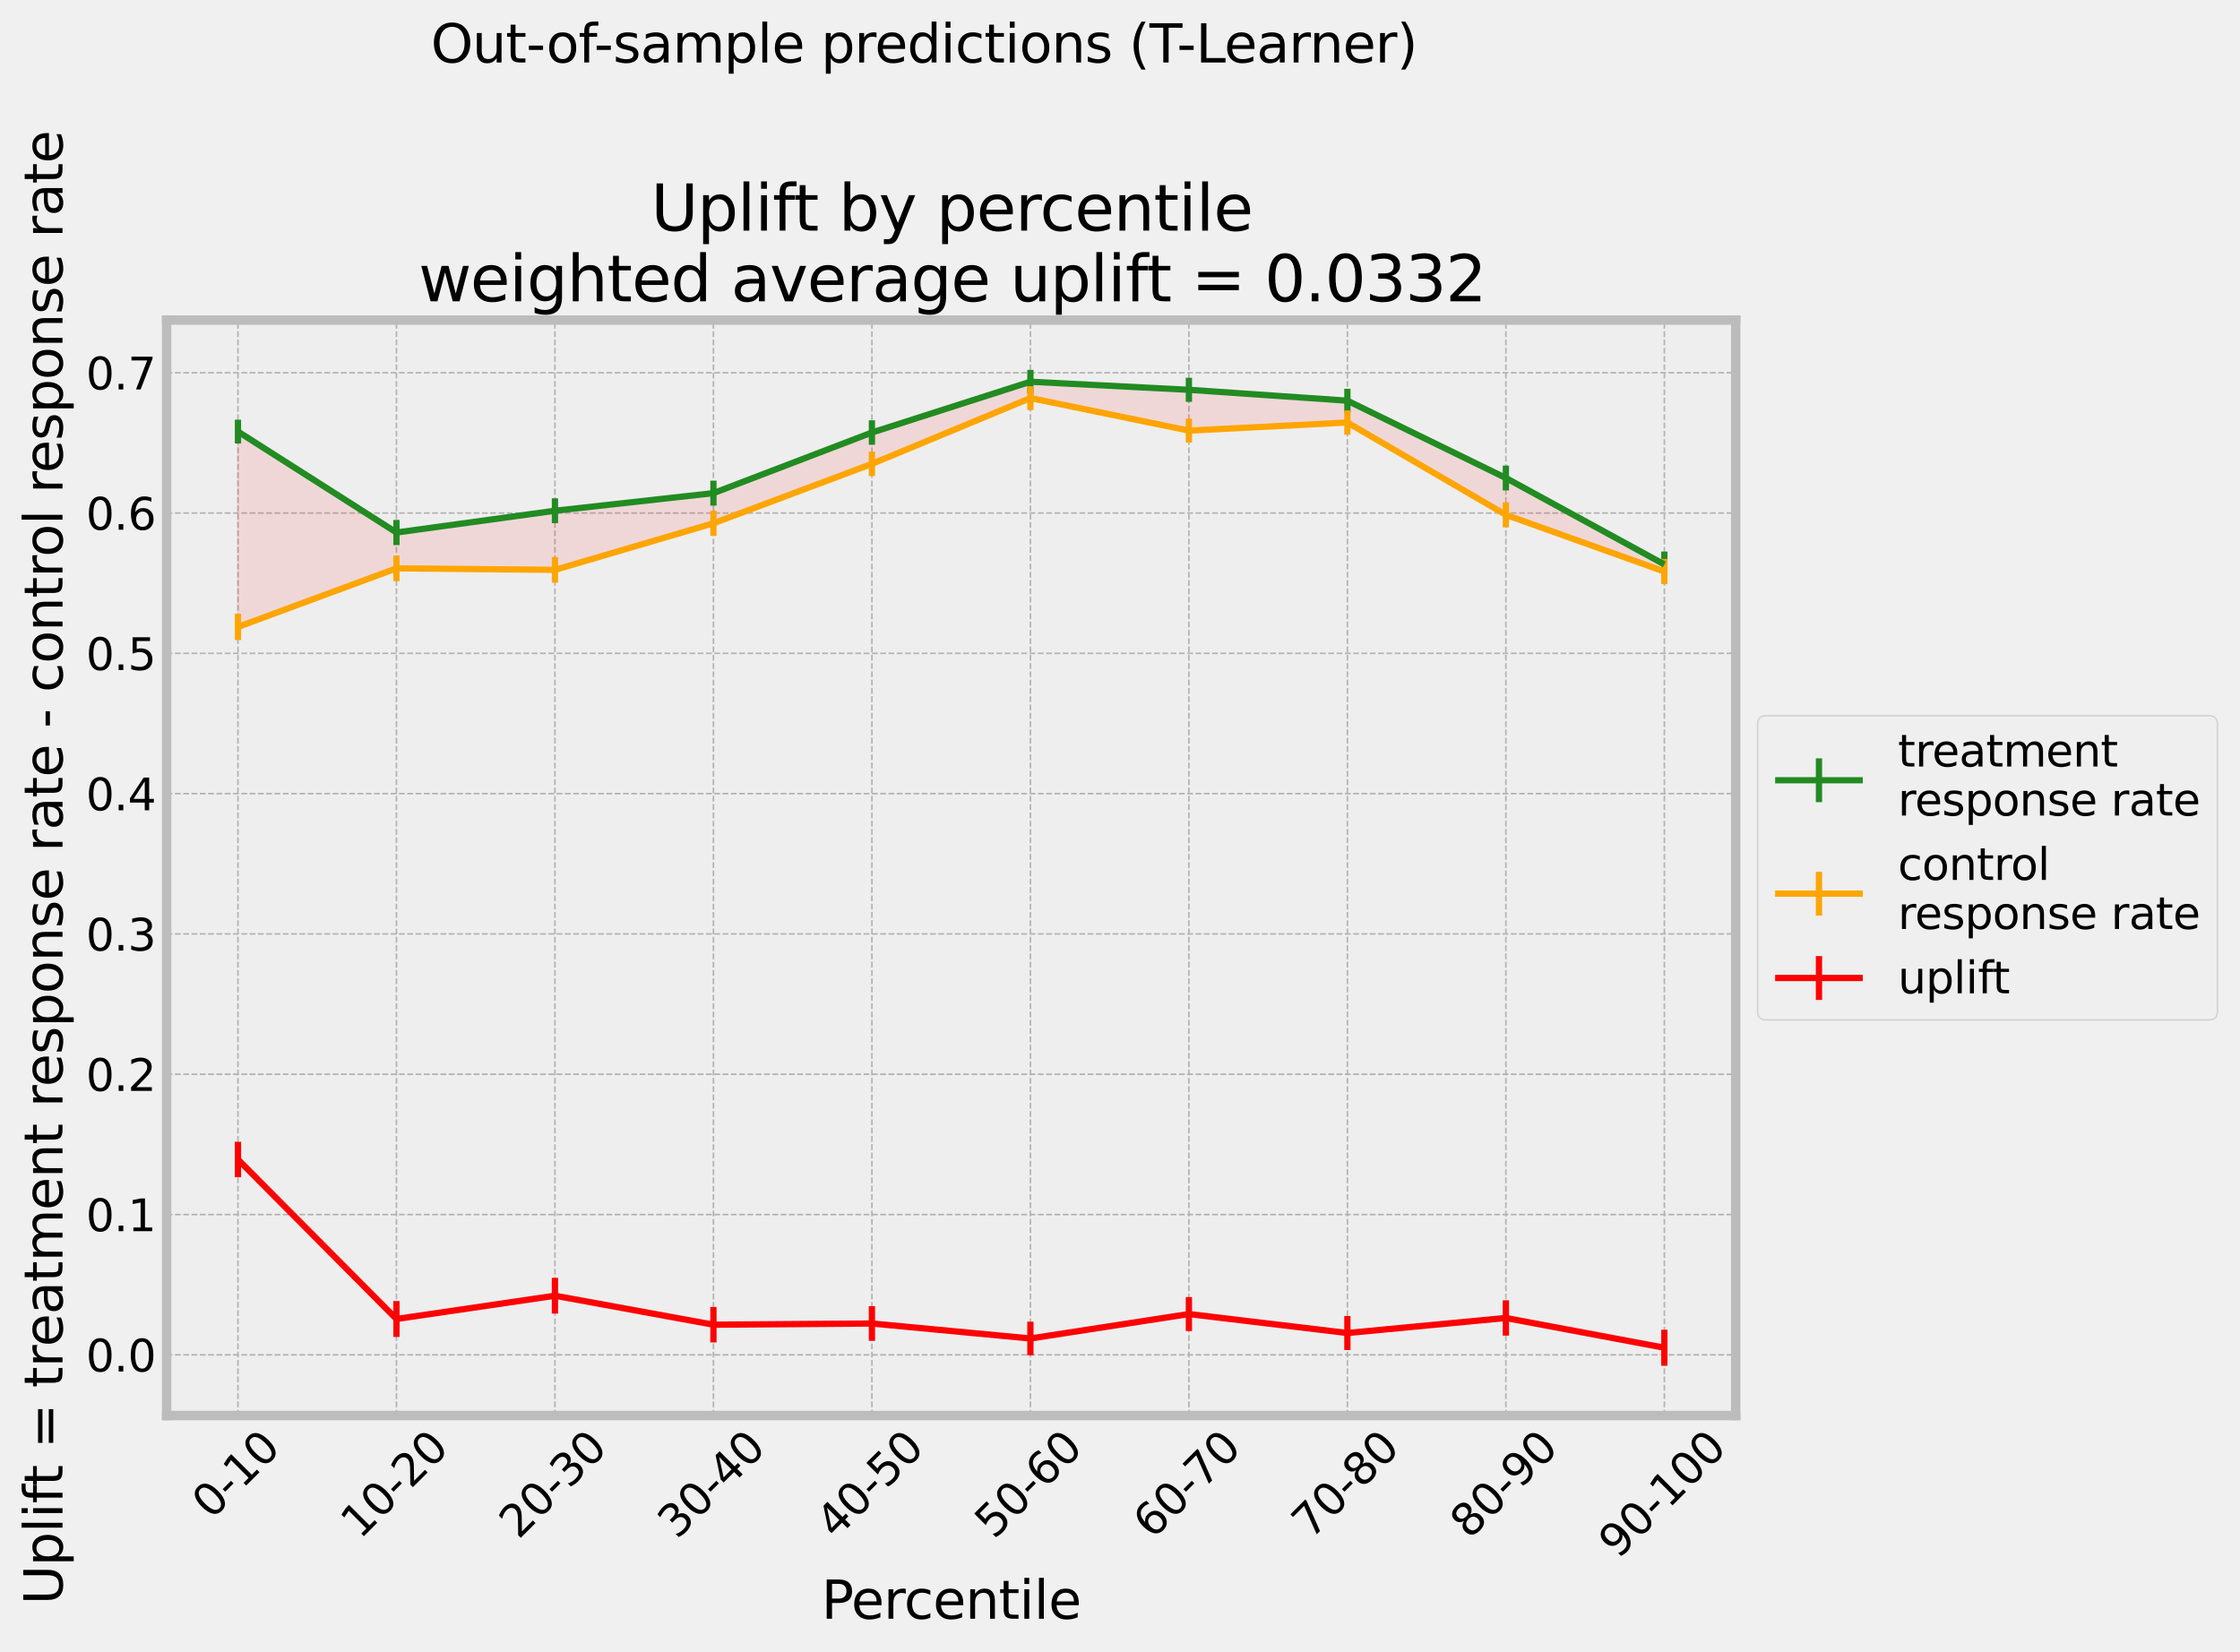 <?xml version="1.0" encoding="utf-8" standalone="no"?>
<!DOCTYPE svg PUBLIC "-//W3C//DTD SVG 1.1//EN"
  "http://www.w3.org/Graphics/SVG/1.1/DTD/svg11.dtd">
<svg xmlns:xlink="http://www.w3.org/1999/xlink" width="715.412pt" height="527.764pt" viewBox="0 0 715.412 527.764" xmlns="http://www.w3.org/2000/svg" version="1.1">
 <defs>
  <style type="text/css">*{stroke-linejoin: round; stroke-linecap: butt}</style>
 </defs>
 <g id="figure_1">
  <g id="patch_1">
   <path d="M 0 527.764 
L 715.412 527.764 
L 715.412 0 
L 0 0 
z
" style="fill: #f0f0f0"/>
  </g>
  <g id="axes_1">
   <g id="patch_2">
    <path d="M 53.224 452.16 
L 554.344 452.16 
L 554.344 102.24 
L 53.224 102.24 
z
" style="fill: #eeeeee"/>
   </g>
   <g id="matplotlib.axis_1">
    <g id="xtick_1">
     <g id="line2d_1">
      <path d="M 76.002 452.16 
L 76.002 102.24 
" clip-path="url(#p9c8131c120)" style="fill: none; stroke-dasharray: 1.85,0.8; stroke-dashoffset: 0; stroke: #b2b2b2; stroke-width: 0.5"/>
     </g>
     <g id="line2d_2"/>
     <g id="text_1">
      <!-- 0-10 -->
      <g transform="translate(67.5 485.649)rotate(-45)scale(0.14 -0.14)">
       <defs>
        <path id="DejaVuSans-30" d="M 2034 4250 
Q 1547 4250 1301 3770 
Q 1056 3291 1056 2328 
Q 1056 1369 1301 889 
Q 1547 409 2034 409 
Q 2525 409 2770 889 
Q 3016 1369 3016 2328 
Q 3016 3291 2770 3770 
Q 2525 4250 2034 4250 
z
M 2034 4750 
Q 2819 4750 3233 4129 
Q 3647 3509 3647 2328 
Q 3647 1150 3233 529 
Q 2819 -91 2034 -91 
Q 1250 -91 836 529 
Q 422 1150 422 2328 
Q 422 3509 836 4129 
Q 1250 4750 2034 4750 
z
" transform="scale(0.016)"/>
        <path id="DejaVuSans-2d" d="M 313 2009 
L 1997 2009 
L 1997 1497 
L 313 1497 
L 313 2009 
z
" transform="scale(0.016)"/>
        <path id="DejaVuSans-31" d="M 794 531 
L 1825 531 
L 1825 4091 
L 703 3866 
L 703 4441 
L 1819 4666 
L 2450 4666 
L 2450 531 
L 3481 531 
L 3481 0 
L 794 0 
L 794 531 
z
" transform="scale(0.016)"/>
       </defs>
       <use xlink:href="#DejaVuSans-30"/>
       <use xlink:href="#DejaVuSans-2d" x="63.623"/>
       <use xlink:href="#DejaVuSans-31" x="99.707"/>
       <use xlink:href="#DejaVuSans-30" x="163.33"/>
      </g>
     </g>
    </g>
    <g id="xtick_2">
     <g id="line2d_3">
      <path d="M 126.62 452.16 
L 126.62 102.24 
" clip-path="url(#p9c8131c120)" style="fill: none; stroke-dasharray: 1.85,0.8; stroke-dashoffset: 0; stroke: #b2b2b2; stroke-width: 0.5"/>
     </g>
     <g id="line2d_4"/>
     <g id="text_2">
      <!-- 10-20 -->
      <g transform="translate(114.969 491.948)rotate(-45)scale(0.14 -0.14)">
       <defs>
        <path id="DejaVuSans-32" d="M 1228 531 
L 3431 531 
L 3431 0 
L 469 0 
L 469 531 
Q 828 903 1448 1529 
Q 2069 2156 2228 2338 
Q 2531 2678 2651 2914 
Q 2772 3150 2772 3378 
Q 2772 3750 2511 3984 
Q 2250 4219 1831 4219 
Q 1534 4219 1204 4116 
Q 875 4013 500 3803 
L 500 4441 
Q 881 4594 1212 4672 
Q 1544 4750 1819 4750 
Q 2544 4750 2975 4387 
Q 3406 4025 3406 3419 
Q 3406 3131 3298 2873 
Q 3191 2616 2906 2266 
Q 2828 2175 2409 1742 
Q 1991 1309 1228 531 
z
" transform="scale(0.016)"/>
       </defs>
       <use xlink:href="#DejaVuSans-31"/>
       <use xlink:href="#DejaVuSans-30" x="63.623"/>
       <use xlink:href="#DejaVuSans-2d" x="127.246"/>
       <use xlink:href="#DejaVuSans-32" x="163.33"/>
       <use xlink:href="#DejaVuSans-30" x="226.953"/>
      </g>
     </g>
    </g>
    <g id="xtick_3">
     <g id="line2d_5">
      <path d="M 177.238 452.16 
L 177.238 102.24 
" clip-path="url(#p9c8131c120)" style="fill: none; stroke-dasharray: 1.85,0.8; stroke-dashoffset: 0; stroke: #b2b2b2; stroke-width: 0.5"/>
     </g>
     <g id="line2d_6"/>
     <g id="text_3">
      <!-- 20-30 -->
      <g transform="translate(165.587 491.948)rotate(-45)scale(0.14 -0.14)">
       <defs>
        <path id="DejaVuSans-33" d="M 2597 2516 
Q 3050 2419 3304 2112 
Q 3559 1806 3559 1356 
Q 3559 666 3084 287 
Q 2609 -91 1734 -91 
Q 1441 -91 1130 -33 
Q 819 25 488 141 
L 488 750 
Q 750 597 1062 519 
Q 1375 441 1716 441 
Q 2309 441 2620 675 
Q 2931 909 2931 1356 
Q 2931 1769 2642 2001 
Q 2353 2234 1838 2234 
L 1294 2234 
L 1294 2753 
L 1863 2753 
Q 2328 2753 2575 2939 
Q 2822 3125 2822 3475 
Q 2822 3834 2567 4026 
Q 2313 4219 1838 4219 
Q 1578 4219 1281 4162 
Q 984 4106 628 3988 
L 628 4550 
Q 988 4650 1302 4700 
Q 1616 4750 1894 4750 
Q 2613 4750 3031 4423 
Q 3450 4097 3450 3541 
Q 3450 3153 3228 2886 
Q 3006 2619 2597 2516 
z
" transform="scale(0.016)"/>
       </defs>
       <use xlink:href="#DejaVuSans-32"/>
       <use xlink:href="#DejaVuSans-30" x="63.623"/>
       <use xlink:href="#DejaVuSans-2d" x="127.246"/>
       <use xlink:href="#DejaVuSans-33" x="163.33"/>
       <use xlink:href="#DejaVuSans-30" x="226.953"/>
      </g>
     </g>
    </g>
    <g id="xtick_4">
     <g id="line2d_7">
      <path d="M 227.856 452.16 
L 227.856 102.24 
" clip-path="url(#p9c8131c120)" style="fill: none; stroke-dasharray: 1.85,0.8; stroke-dashoffset: 0; stroke: #b2b2b2; stroke-width: 0.5"/>
     </g>
     <g id="line2d_8"/>
     <g id="text_4">
      <!-- 30-40 -->
      <g transform="translate(216.205 491.948)rotate(-45)scale(0.14 -0.14)">
       <defs>
        <path id="DejaVuSans-34" d="M 2419 4116 
L 825 1625 
L 2419 1625 
L 2419 4116 
z
M 2253 4666 
L 3047 4666 
L 3047 1625 
L 3713 1625 
L 3713 1100 
L 3047 1100 
L 3047 0 
L 2419 0 
L 2419 1100 
L 313 1100 
L 313 1709 
L 2253 4666 
z
" transform="scale(0.016)"/>
       </defs>
       <use xlink:href="#DejaVuSans-33"/>
       <use xlink:href="#DejaVuSans-30" x="63.623"/>
       <use xlink:href="#DejaVuSans-2d" x="127.246"/>
       <use xlink:href="#DejaVuSans-34" x="163.33"/>
       <use xlink:href="#DejaVuSans-30" x="226.953"/>
      </g>
     </g>
    </g>
    <g id="xtick_5">
     <g id="line2d_9">
      <path d="M 278.475 452.16 
L 278.475 102.24 
" clip-path="url(#p9c8131c120)" style="fill: none; stroke-dasharray: 1.85,0.8; stroke-dashoffset: 0; stroke: #b2b2b2; stroke-width: 0.5"/>
     </g>
     <g id="line2d_10"/>
     <g id="text_5">
      <!-- 40-50 -->
      <g transform="translate(266.823 491.948)rotate(-45)scale(0.14 -0.14)">
       <defs>
        <path id="DejaVuSans-35" d="M 691 4666 
L 3169 4666 
L 3169 4134 
L 1269 4134 
L 1269 2991 
Q 1406 3038 1543 3061 
Q 1681 3084 1819 3084 
Q 2600 3084 3056 2656 
Q 3513 2228 3513 1497 
Q 3513 744 3044 326 
Q 2575 -91 1722 -91 
Q 1428 -91 1123 -41 
Q 819 9 494 109 
L 494 744 
Q 775 591 1075 516 
Q 1375 441 1709 441 
Q 2250 441 2565 725 
Q 2881 1009 2881 1497 
Q 2881 1984 2565 2268 
Q 2250 2553 1709 2553 
Q 1456 2553 1204 2497 
Q 953 2441 691 2322 
L 691 4666 
z
" transform="scale(0.016)"/>
       </defs>
       <use xlink:href="#DejaVuSans-34"/>
       <use xlink:href="#DejaVuSans-30" x="63.623"/>
       <use xlink:href="#DejaVuSans-2d" x="127.246"/>
       <use xlink:href="#DejaVuSans-35" x="163.33"/>
       <use xlink:href="#DejaVuSans-30" x="226.953"/>
      </g>
     </g>
    </g>
    <g id="xtick_6">
     <g id="line2d_11">
      <path d="M 329.093 452.16 
L 329.093 102.24 
" clip-path="url(#p9c8131c120)" style="fill: none; stroke-dasharray: 1.85,0.8; stroke-dashoffset: 0; stroke: #b2b2b2; stroke-width: 0.5"/>
     </g>
     <g id="line2d_12"/>
     <g id="text_6">
      <!-- 50-60 -->
      <g transform="translate(317.441 491.948)rotate(-45)scale(0.14 -0.14)">
       <defs>
        <path id="DejaVuSans-36" d="M 2113 2584 
Q 1688 2584 1439 2293 
Q 1191 2003 1191 1497 
Q 1191 994 1439 701 
Q 1688 409 2113 409 
Q 2538 409 2786 701 
Q 3034 994 3034 1497 
Q 3034 2003 2786 2293 
Q 2538 2584 2113 2584 
z
M 3366 4563 
L 3366 3988 
Q 3128 4100 2886 4159 
Q 2644 4219 2406 4219 
Q 1781 4219 1451 3797 
Q 1122 3375 1075 2522 
Q 1259 2794 1537 2939 
Q 1816 3084 2150 3084 
Q 2853 3084 3261 2657 
Q 3669 2231 3669 1497 
Q 3669 778 3244 343 
Q 2819 -91 2113 -91 
Q 1303 -91 875 529 
Q 447 1150 447 2328 
Q 447 3434 972 4092 
Q 1497 4750 2381 4750 
Q 2619 4750 2861 4703 
Q 3103 4656 3366 4563 
z
" transform="scale(0.016)"/>
       </defs>
       <use xlink:href="#DejaVuSans-35"/>
       <use xlink:href="#DejaVuSans-30" x="63.623"/>
       <use xlink:href="#DejaVuSans-2d" x="127.246"/>
       <use xlink:href="#DejaVuSans-36" x="163.33"/>
       <use xlink:href="#DejaVuSans-30" x="226.953"/>
      </g>
     </g>
    </g>
    <g id="xtick_7">
     <g id="line2d_13">
      <path d="M 379.711 452.16 
L 379.711 102.24 
" clip-path="url(#p9c8131c120)" style="fill: none; stroke-dasharray: 1.85,0.8; stroke-dashoffset: 0; stroke: #b2b2b2; stroke-width: 0.5"/>
     </g>
     <g id="line2d_14"/>
     <g id="text_7">
      <!-- 60-70 -->
      <g transform="translate(368.06 491.948)rotate(-45)scale(0.14 -0.14)">
       <defs>
        <path id="DejaVuSans-37" d="M 525 4666 
L 3525 4666 
L 3525 4397 
L 1831 0 
L 1172 0 
L 2766 4134 
L 525 4134 
L 525 4666 
z
" transform="scale(0.016)"/>
       </defs>
       <use xlink:href="#DejaVuSans-36"/>
       <use xlink:href="#DejaVuSans-30" x="63.623"/>
       <use xlink:href="#DejaVuSans-2d" x="127.246"/>
       <use xlink:href="#DejaVuSans-37" x="163.33"/>
       <use xlink:href="#DejaVuSans-30" x="226.953"/>
      </g>
     </g>
    </g>
    <g id="xtick_8">
     <g id="line2d_15">
      <path d="M 430.329 452.16 
L 430.329 102.24 
" clip-path="url(#p9c8131c120)" style="fill: none; stroke-dasharray: 1.85,0.8; stroke-dashoffset: 0; stroke: #b2b2b2; stroke-width: 0.5"/>
     </g>
     <g id="line2d_16"/>
     <g id="text_8">
      <!-- 70-80 -->
      <g transform="translate(418.678 491.948)rotate(-45)scale(0.14 -0.14)">
       <defs>
        <path id="DejaVuSans-38" d="M 2034 2216 
Q 1584 2216 1326 1975 
Q 1069 1734 1069 1313 
Q 1069 891 1326 650 
Q 1584 409 2034 409 
Q 2484 409 2743 651 
Q 3003 894 3003 1313 
Q 3003 1734 2745 1975 
Q 2488 2216 2034 2216 
z
M 1403 2484 
Q 997 2584 770 2862 
Q 544 3141 544 3541 
Q 544 4100 942 4425 
Q 1341 4750 2034 4750 
Q 2731 4750 3128 4425 
Q 3525 4100 3525 3541 
Q 3525 3141 3298 2862 
Q 3072 2584 2669 2484 
Q 3125 2378 3379 2068 
Q 3634 1759 3634 1313 
Q 3634 634 3220 271 
Q 2806 -91 2034 -91 
Q 1263 -91 848 271 
Q 434 634 434 1313 
Q 434 1759 690 2068 
Q 947 2378 1403 2484 
z
M 1172 3481 
Q 1172 3119 1398 2916 
Q 1625 2713 2034 2713 
Q 2441 2713 2670 2916 
Q 2900 3119 2900 3481 
Q 2900 3844 2670 4047 
Q 2441 4250 2034 4250 
Q 1625 4250 1398 4047 
Q 1172 3844 1172 3481 
z
" transform="scale(0.016)"/>
       </defs>
       <use xlink:href="#DejaVuSans-37"/>
       <use xlink:href="#DejaVuSans-30" x="63.623"/>
       <use xlink:href="#DejaVuSans-2d" x="127.246"/>
       <use xlink:href="#DejaVuSans-38" x="163.33"/>
       <use xlink:href="#DejaVuSans-30" x="226.953"/>
      </g>
     </g>
    </g>
    <g id="xtick_9">
     <g id="line2d_17">
      <path d="M 480.947 452.16 
L 480.947 102.24 
" clip-path="url(#p9c8131c120)" style="fill: none; stroke-dasharray: 1.85,0.8; stroke-dashoffset: 0; stroke: #b2b2b2; stroke-width: 0.5"/>
     </g>
     <g id="line2d_18"/>
     <g id="text_9">
      <!-- 80-90 -->
      <g transform="translate(469.296 491.948)rotate(-45)scale(0.14 -0.14)">
       <defs>
        <path id="DejaVuSans-39" d="M 703 97 
L 703 672 
Q 941 559 1184 500 
Q 1428 441 1663 441 
Q 2288 441 2617 861 
Q 2947 1281 2994 2138 
Q 2813 1869 2534 1725 
Q 2256 1581 1919 1581 
Q 1219 1581 811 2004 
Q 403 2428 403 3163 
Q 403 3881 828 4315 
Q 1253 4750 1959 4750 
Q 2769 4750 3195 4129 
Q 3622 3509 3622 2328 
Q 3622 1225 3098 567 
Q 2575 -91 1691 -91 
Q 1453 -91 1209 -44 
Q 966 3 703 97 
z
M 1959 2075 
Q 2384 2075 2632 2365 
Q 2881 2656 2881 3163 
Q 2881 3666 2632 3958 
Q 2384 4250 1959 4250 
Q 1534 4250 1286 3958 
Q 1038 3666 1038 3163 
Q 1038 2656 1286 2365 
Q 1534 2075 1959 2075 
z
" transform="scale(0.016)"/>
       </defs>
       <use xlink:href="#DejaVuSans-38"/>
       <use xlink:href="#DejaVuSans-30" x="63.623"/>
       <use xlink:href="#DejaVuSans-2d" x="127.246"/>
       <use xlink:href="#DejaVuSans-39" x="163.33"/>
       <use xlink:href="#DejaVuSans-30" x="226.953"/>
      </g>
     </g>
    </g>
    <g id="xtick_10">
     <g id="line2d_19">
      <path d="M 531.565 452.16 
L 531.565 102.24 
" clip-path="url(#p9c8131c120)" style="fill: none; stroke-dasharray: 1.85,0.8; stroke-dashoffset: 0; stroke: #b2b2b2; stroke-width: 0.5"/>
     </g>
     <g id="line2d_20"/>
     <g id="text_10">
      <!-- 90-100 -->
      <g transform="translate(516.765 498.246)rotate(-45)scale(0.14 -0.14)">
       <use xlink:href="#DejaVuSans-39"/>
       <use xlink:href="#DejaVuSans-30" x="63.623"/>
       <use xlink:href="#DejaVuSans-2d" x="127.246"/>
       <use xlink:href="#DejaVuSans-31" x="163.33"/>
       <use xlink:href="#DejaVuSans-30" x="226.953"/>
       <use xlink:href="#DejaVuSans-30" x="290.576"/>
      </g>
     </g>
    </g>
    <g id="text_11">
     <!-- Percentile -->
     <g transform="translate(262.351 517.071)scale(0.168 -0.168)">
      <defs>
       <path id="DejaVuSans-50" d="M 1259 4147 
L 1259 2394 
L 2053 2394 
Q 2494 2394 2734 2622 
Q 2975 2850 2975 3272 
Q 2975 3691 2734 3919 
Q 2494 4147 2053 4147 
L 1259 4147 
z
M 628 4666 
L 2053 4666 
Q 2838 4666 3239 4311 
Q 3641 3956 3641 3272 
Q 3641 2581 3239 2228 
Q 2838 1875 2053 1875 
L 1259 1875 
L 1259 0 
L 628 0 
L 628 4666 
z
" transform="scale(0.016)"/>
       <path id="DejaVuSans-65" d="M 3597 1894 
L 3597 1613 
L 953 1613 
Q 991 1019 1311 708 
Q 1631 397 2203 397 
Q 2534 397 2845 478 
Q 3156 559 3463 722 
L 3463 178 
Q 3153 47 2828 -22 
Q 2503 -91 2169 -91 
Q 1331 -91 842 396 
Q 353 884 353 1716 
Q 353 2575 817 3079 
Q 1281 3584 2069 3584 
Q 2775 3584 3186 3129 
Q 3597 2675 3597 1894 
z
M 3022 2063 
Q 3016 2534 2758 2815 
Q 2500 3097 2075 3097 
Q 1594 3097 1305 2825 
Q 1016 2553 972 2059 
L 3022 2063 
z
" transform="scale(0.016)"/>
       <path id="DejaVuSans-72" d="M 2631 2963 
Q 2534 3019 2420 3045 
Q 2306 3072 2169 3072 
Q 1681 3072 1420 2755 
Q 1159 2438 1159 1844 
L 1159 0 
L 581 0 
L 581 3500 
L 1159 3500 
L 1159 2956 
Q 1341 3275 1631 3429 
Q 1922 3584 2338 3584 
Q 2397 3584 2469 3576 
Q 2541 3569 2628 3553 
L 2631 2963 
z
" transform="scale(0.016)"/>
       <path id="DejaVuSans-63" d="M 3122 3366 
L 3122 2828 
Q 2878 2963 2633 3030 
Q 2388 3097 2138 3097 
Q 1578 3097 1268 2742 
Q 959 2388 959 1747 
Q 959 1106 1268 751 
Q 1578 397 2138 397 
Q 2388 397 2633 464 
Q 2878 531 3122 666 
L 3122 134 
Q 2881 22 2623 -34 
Q 2366 -91 2075 -91 
Q 1284 -91 818 406 
Q 353 903 353 1747 
Q 353 2603 823 3093 
Q 1294 3584 2113 3584 
Q 2378 3584 2631 3529 
Q 2884 3475 3122 3366 
z
" transform="scale(0.016)"/>
       <path id="DejaVuSans-6e" d="M 3513 2113 
L 3513 0 
L 2938 0 
L 2938 2094 
Q 2938 2591 2744 2837 
Q 2550 3084 2163 3084 
Q 1697 3084 1428 2787 
Q 1159 2491 1159 1978 
L 1159 0 
L 581 0 
L 581 3500 
L 1159 3500 
L 1159 2956 
Q 1366 3272 1645 3428 
Q 1925 3584 2291 3584 
Q 2894 3584 3203 3211 
Q 3513 2838 3513 2113 
z
" transform="scale(0.016)"/>
       <path id="DejaVuSans-74" d="M 1172 4494 
L 1172 3500 
L 2356 3500 
L 2356 3053 
L 1172 3053 
L 1172 1153 
Q 1172 725 1289 603 
Q 1406 481 1766 481 
L 2356 481 
L 2356 0 
L 1766 0 
Q 1100 0 847 248 
Q 594 497 594 1153 
L 594 3053 
L 172 3053 
L 172 3500 
L 594 3500 
L 594 4494 
L 1172 4494 
z
" transform="scale(0.016)"/>
       <path id="DejaVuSans-69" d="M 603 3500 
L 1178 3500 
L 1178 0 
L 603 0 
L 603 3500 
z
M 603 4863 
L 1178 4863 
L 1178 4134 
L 603 4134 
L 603 4863 
z
" transform="scale(0.016)"/>
       <path id="DejaVuSans-6c" d="M 603 4863 
L 1178 4863 
L 1178 0 
L 603 0 
L 603 4863 
z
" transform="scale(0.016)"/>
      </defs>
      <use xlink:href="#DejaVuSans-50"/>
      <use xlink:href="#DejaVuSans-65" x="56.678"/>
      <use xlink:href="#DejaVuSans-72" x="118.201"/>
      <use xlink:href="#DejaVuSans-63" x="157.064"/>
      <use xlink:href="#DejaVuSans-65" x="212.045"/>
      <use xlink:href="#DejaVuSans-6e" x="273.568"/>
      <use xlink:href="#DejaVuSans-74" x="336.947"/>
      <use xlink:href="#DejaVuSans-69" x="376.156"/>
      <use xlink:href="#DejaVuSans-6c" x="403.939"/>
      <use xlink:href="#DejaVuSans-65" x="431.723"/>
     </g>
    </g>
   </g>
   <g id="matplotlib.axis_2">
    <g id="ytick_1">
     <g id="line2d_21">
      <path d="M 53.224 432.765 
L 554.344 432.765 
" clip-path="url(#p9c8131c120)" style="fill: none; stroke-dasharray: 1.85,0.8; stroke-dashoffset: 0; stroke: #b2b2b2; stroke-width: 0.5"/>
     </g>
     <g id="line2d_22"/>
     <g id="text_12">
      <!-- 0.0 -->
      <g transform="translate(27.459 438.084)scale(0.14 -0.14)">
       <defs>
        <path id="DejaVuSans-2e" d="M 684 794 
L 1344 794 
L 1344 0 
L 684 0 
L 684 794 
z
" transform="scale(0.016)"/>
       </defs>
       <use xlink:href="#DejaVuSans-30"/>
       <use xlink:href="#DejaVuSans-2e" x="63.623"/>
       <use xlink:href="#DejaVuSans-30" x="95.41"/>
      </g>
     </g>
    </g>
    <g id="ytick_2">
     <g id="line2d_23">
      <path d="M 53.224 387.952 
L 554.344 387.952 
" clip-path="url(#p9c8131c120)" style="fill: none; stroke-dasharray: 1.85,0.8; stroke-dashoffset: 0; stroke: #b2b2b2; stroke-width: 0.5"/>
     </g>
     <g id="line2d_24"/>
     <g id="text_13">
      <!-- 0.1 -->
      <g transform="translate(27.459 393.271)scale(0.14 -0.14)">
       <use xlink:href="#DejaVuSans-30"/>
       <use xlink:href="#DejaVuSans-2e" x="63.623"/>
       <use xlink:href="#DejaVuSans-31" x="95.41"/>
      </g>
     </g>
    </g>
    <g id="ytick_3">
     <g id="line2d_25">
      <path d="M 53.224 343.138 
L 554.344 343.138 
" clip-path="url(#p9c8131c120)" style="fill: none; stroke-dasharray: 1.85,0.8; stroke-dashoffset: 0; stroke: #b2b2b2; stroke-width: 0.5"/>
     </g>
     <g id="line2d_26"/>
     <g id="text_14">
      <!-- 0.2 -->
      <g transform="translate(27.459 348.457)scale(0.14 -0.14)">
       <use xlink:href="#DejaVuSans-30"/>
       <use xlink:href="#DejaVuSans-2e" x="63.623"/>
       <use xlink:href="#DejaVuSans-32" x="95.41"/>
      </g>
     </g>
    </g>
    <g id="ytick_4">
     <g id="line2d_27">
      <path d="M 53.224 298.324 
L 554.344 298.324 
" clip-path="url(#p9c8131c120)" style="fill: none; stroke-dasharray: 1.85,0.8; stroke-dashoffset: 0; stroke: #b2b2b2; stroke-width: 0.5"/>
     </g>
     <g id="line2d_28"/>
     <g id="text_15">
      <!-- 0.3 -->
      <g transform="translate(27.459 303.643)scale(0.14 -0.14)">
       <use xlink:href="#DejaVuSans-30"/>
       <use xlink:href="#DejaVuSans-2e" x="63.623"/>
       <use xlink:href="#DejaVuSans-33" x="95.41"/>
      </g>
     </g>
    </g>
    <g id="ytick_5">
     <g id="line2d_29">
      <path d="M 53.224 253.511 
L 554.344 253.511 
" clip-path="url(#p9c8131c120)" style="fill: none; stroke-dasharray: 1.85,0.8; stroke-dashoffset: 0; stroke: #b2b2b2; stroke-width: 0.5"/>
     </g>
     <g id="line2d_30"/>
     <g id="text_16">
      <!-- 0.4 -->
      <g transform="translate(27.459 258.829)scale(0.14 -0.14)">
       <use xlink:href="#DejaVuSans-30"/>
       <use xlink:href="#DejaVuSans-2e" x="63.623"/>
       <use xlink:href="#DejaVuSans-34" x="95.41"/>
      </g>
     </g>
    </g>
    <g id="ytick_6">
     <g id="line2d_31">
      <path d="M 53.224 208.697 
L 554.344 208.697 
" clip-path="url(#p9c8131c120)" style="fill: none; stroke-dasharray: 1.85,0.8; stroke-dashoffset: 0; stroke: #b2b2b2; stroke-width: 0.5"/>
     </g>
     <g id="line2d_32"/>
     <g id="text_17">
      <!-- 0.5 -->
      <g transform="translate(27.459 214.016)scale(0.14 -0.14)">
       <use xlink:href="#DejaVuSans-30"/>
       <use xlink:href="#DejaVuSans-2e" x="63.623"/>
       <use xlink:href="#DejaVuSans-35" x="95.41"/>
      </g>
     </g>
    </g>
    <g id="ytick_7">
     <g id="line2d_33">
      <path d="M 53.224 163.883 
L 554.344 163.883 
" clip-path="url(#p9c8131c120)" style="fill: none; stroke-dasharray: 1.85,0.8; stroke-dashoffset: 0; stroke: #b2b2b2; stroke-width: 0.5"/>
     </g>
     <g id="line2d_34"/>
     <g id="text_18">
      <!-- 0.6 -->
      <g transform="translate(27.459 169.202)scale(0.14 -0.14)">
       <use xlink:href="#DejaVuSans-30"/>
       <use xlink:href="#DejaVuSans-2e" x="63.623"/>
       <use xlink:href="#DejaVuSans-36" x="95.41"/>
      </g>
     </g>
    </g>
    <g id="ytick_8">
     <g id="line2d_35">
      <path d="M 53.224 119.069 
L 554.344 119.069 
" clip-path="url(#p9c8131c120)" style="fill: none; stroke-dasharray: 1.85,0.8; stroke-dashoffset: 0; stroke: #b2b2b2; stroke-width: 0.5"/>
     </g>
     <g id="line2d_36"/>
     <g id="text_19">
      <!-- 0.7 -->
      <g transform="translate(27.459 124.388)scale(0.14 -0.14)">
       <use xlink:href="#DejaVuSans-30"/>
       <use xlink:href="#DejaVuSans-2e" x="63.623"/>
       <use xlink:href="#DejaVuSans-37" x="95.41"/>
      </g>
     </g>
    </g>
    <g id="text_20">
     <!-- Uplift = treatment response rate - control response rate -->
     <g transform="translate(19.965 512.547)rotate(-90)scale(0.168 -0.168)">
      <defs>
       <path id="DejaVuSans-55" d="M 556 4666 
L 1191 4666 
L 1191 1831 
Q 1191 1081 1462 751 
Q 1734 422 2344 422 
Q 2950 422 3222 751 
Q 3494 1081 3494 1831 
L 3494 4666 
L 4128 4666 
L 4128 1753 
Q 4128 841 3676 375 
Q 3225 -91 2344 -91 
Q 1459 -91 1007 375 
Q 556 841 556 1753 
L 556 4666 
z
" transform="scale(0.016)"/>
       <path id="DejaVuSans-70" d="M 1159 525 
L 1159 -1331 
L 581 -1331 
L 581 3500 
L 1159 3500 
L 1159 2969 
Q 1341 3281 1617 3432 
Q 1894 3584 2278 3584 
Q 2916 3584 3314 3078 
Q 3713 2572 3713 1747 
Q 3713 922 3314 415 
Q 2916 -91 2278 -91 
Q 1894 -91 1617 61 
Q 1341 213 1159 525 
z
M 3116 1747 
Q 3116 2381 2855 2742 
Q 2594 3103 2138 3103 
Q 1681 3103 1420 2742 
Q 1159 2381 1159 1747 
Q 1159 1113 1420 752 
Q 1681 391 2138 391 
Q 2594 391 2855 752 
Q 3116 1113 3116 1747 
z
" transform="scale(0.016)"/>
       <path id="DejaVuSans-66" d="M 2375 4863 
L 2375 4384 
L 1825 4384 
Q 1516 4384 1395 4259 
Q 1275 4134 1275 3809 
L 1275 3500 
L 2222 3500 
L 2222 3053 
L 1275 3053 
L 1275 0 
L 697 0 
L 697 3053 
L 147 3053 
L 147 3500 
L 697 3500 
L 697 3744 
Q 697 4328 969 4595 
Q 1241 4863 1831 4863 
L 2375 4863 
z
" transform="scale(0.016)"/>
       <path id="DejaVuSans-20" transform="scale(0.016)"/>
       <path id="DejaVuSans-3d" d="M 678 2906 
L 4684 2906 
L 4684 2381 
L 678 2381 
L 678 2906 
z
M 678 1631 
L 4684 1631 
L 4684 1100 
L 678 1100 
L 678 1631 
z
" transform="scale(0.016)"/>
       <path id="DejaVuSans-61" d="M 2194 1759 
Q 1497 1759 1228 1600 
Q 959 1441 959 1056 
Q 959 750 1161 570 
Q 1363 391 1709 391 
Q 2188 391 2477 730 
Q 2766 1069 2766 1631 
L 2766 1759 
L 2194 1759 
z
M 3341 1997 
L 3341 0 
L 2766 0 
L 2766 531 
Q 2569 213 2275 61 
Q 1981 -91 1556 -91 
Q 1019 -91 701 211 
Q 384 513 384 1019 
Q 384 1609 779 1909 
Q 1175 2209 1959 2209 
L 2766 2209 
L 2766 2266 
Q 2766 2663 2505 2880 
Q 2244 3097 1772 3097 
Q 1472 3097 1187 3025 
Q 903 2953 641 2809 
L 641 3341 
Q 956 3463 1253 3523 
Q 1550 3584 1831 3584 
Q 2591 3584 2966 3190 
Q 3341 2797 3341 1997 
z
" transform="scale(0.016)"/>
       <path id="DejaVuSans-6d" d="M 3328 2828 
Q 3544 3216 3844 3400 
Q 4144 3584 4550 3584 
Q 5097 3584 5394 3201 
Q 5691 2819 5691 2113 
L 5691 0 
L 5113 0 
L 5113 2094 
Q 5113 2597 4934 2840 
Q 4756 3084 4391 3084 
Q 3944 3084 3684 2787 
Q 3425 2491 3425 1978 
L 3425 0 
L 2847 0 
L 2847 2094 
Q 2847 2600 2669 2842 
Q 2491 3084 2119 3084 
Q 1678 3084 1418 2786 
Q 1159 2488 1159 1978 
L 1159 0 
L 581 0 
L 581 3500 
L 1159 3500 
L 1159 2956 
Q 1356 3278 1631 3431 
Q 1906 3584 2284 3584 
Q 2666 3584 2933 3390 
Q 3200 3197 3328 2828 
z
" transform="scale(0.016)"/>
       <path id="DejaVuSans-73" d="M 2834 3397 
L 2834 2853 
Q 2591 2978 2328 3040 
Q 2066 3103 1784 3103 
Q 1356 3103 1142 2972 
Q 928 2841 928 2578 
Q 928 2378 1081 2264 
Q 1234 2150 1697 2047 
L 1894 2003 
Q 2506 1872 2764 1633 
Q 3022 1394 3022 966 
Q 3022 478 2636 193 
Q 2250 -91 1575 -91 
Q 1294 -91 989 -36 
Q 684 19 347 128 
L 347 722 
Q 666 556 975 473 
Q 1284 391 1588 391 
Q 1994 391 2212 530 
Q 2431 669 2431 922 
Q 2431 1156 2273 1281 
Q 2116 1406 1581 1522 
L 1381 1569 
Q 847 1681 609 1914 
Q 372 2147 372 2553 
Q 372 3047 722 3315 
Q 1072 3584 1716 3584 
Q 2034 3584 2315 3537 
Q 2597 3491 2834 3397 
z
" transform="scale(0.016)"/>
       <path id="DejaVuSans-6f" d="M 1959 3097 
Q 1497 3097 1228 2736 
Q 959 2375 959 1747 
Q 959 1119 1226 758 
Q 1494 397 1959 397 
Q 2419 397 2687 759 
Q 2956 1122 2956 1747 
Q 2956 2369 2687 2733 
Q 2419 3097 1959 3097 
z
M 1959 3584 
Q 2709 3584 3137 3096 
Q 3566 2609 3566 1747 
Q 3566 888 3137 398 
Q 2709 -91 1959 -91 
Q 1206 -91 779 398 
Q 353 888 353 1747 
Q 353 2609 779 3096 
Q 1206 3584 1959 3584 
z
" transform="scale(0.016)"/>
      </defs>
      <use xlink:href="#DejaVuSans-55"/>
      <use xlink:href="#DejaVuSans-70" x="73.193"/>
      <use xlink:href="#DejaVuSans-6c" x="136.67"/>
      <use xlink:href="#DejaVuSans-69" x="164.453"/>
      <use xlink:href="#DejaVuSans-66" x="192.236"/>
      <use xlink:href="#DejaVuSans-74" x="225.691"/>
      <use xlink:href="#DejaVuSans-20" x="264.9"/>
      <use xlink:href="#DejaVuSans-3d" x="296.688"/>
      <use xlink:href="#DejaVuSans-20" x="380.477"/>
      <use xlink:href="#DejaVuSans-74" x="412.264"/>
      <use xlink:href="#DejaVuSans-72" x="451.473"/>
      <use xlink:href="#DejaVuSans-65" x="490.336"/>
      <use xlink:href="#DejaVuSans-61" x="551.859"/>
      <use xlink:href="#DejaVuSans-74" x="613.139"/>
      <use xlink:href="#DejaVuSans-6d" x="652.348"/>
      <use xlink:href="#DejaVuSans-65" x="749.76"/>
      <use xlink:href="#DejaVuSans-6e" x="811.283"/>
      <use xlink:href="#DejaVuSans-74" x="874.662"/>
      <use xlink:href="#DejaVuSans-20" x="913.871"/>
      <use xlink:href="#DejaVuSans-72" x="945.658"/>
      <use xlink:href="#DejaVuSans-65" x="984.521"/>
      <use xlink:href="#DejaVuSans-73" x="1046.045"/>
      <use xlink:href="#DejaVuSans-70" x="1098.145"/>
      <use xlink:href="#DejaVuSans-6f" x="1161.621"/>
      <use xlink:href="#DejaVuSans-6e" x="1222.803"/>
      <use xlink:href="#DejaVuSans-73" x="1286.182"/>
      <use xlink:href="#DejaVuSans-65" x="1338.281"/>
      <use xlink:href="#DejaVuSans-20" x="1399.805"/>
      <use xlink:href="#DejaVuSans-72" x="1431.592"/>
      <use xlink:href="#DejaVuSans-61" x="1472.705"/>
      <use xlink:href="#DejaVuSans-74" x="1533.984"/>
      <use xlink:href="#DejaVuSans-65" x="1573.193"/>
      <use xlink:href="#DejaVuSans-20" x="1634.717"/>
      <use xlink:href="#DejaVuSans-2d" x="1666.504"/>
      <use xlink:href="#DejaVuSans-20" x="1702.588"/>
      <use xlink:href="#DejaVuSans-63" x="1734.375"/>
      <use xlink:href="#DejaVuSans-6f" x="1789.355"/>
      <use xlink:href="#DejaVuSans-6e" x="1850.537"/>
      <use xlink:href="#DejaVuSans-74" x="1913.916"/>
      <use xlink:href="#DejaVuSans-72" x="1953.125"/>
      <use xlink:href="#DejaVuSans-6f" x="1991.988"/>
      <use xlink:href="#DejaVuSans-6c" x="2053.17"/>
      <use xlink:href="#DejaVuSans-20" x="2080.953"/>
      <use xlink:href="#DejaVuSans-72" x="2112.74"/>
      <use xlink:href="#DejaVuSans-65" x="2151.604"/>
      <use xlink:href="#DejaVuSans-73" x="2213.127"/>
      <use xlink:href="#DejaVuSans-70" x="2265.227"/>
      <use xlink:href="#DejaVuSans-6f" x="2328.703"/>
      <use xlink:href="#DejaVuSans-6e" x="2389.885"/>
      <use xlink:href="#DejaVuSans-73" x="2453.264"/>
      <use xlink:href="#DejaVuSans-65" x="2505.363"/>
      <use xlink:href="#DejaVuSans-20" x="2566.887"/>
      <use xlink:href="#DejaVuSans-72" x="2598.674"/>
      <use xlink:href="#DejaVuSans-61" x="2639.787"/>
      <use xlink:href="#DejaVuSans-74" x="2701.066"/>
      <use xlink:href="#DejaVuSans-65" x="2740.275"/>
     </g>
    </g>
   </g>
   <g id="PolyCollection_1">
    <defs>
     <path id="m812bce76a4" d="M 76.002 -327.513 
L 76.002 -389.905 
L 126.62 -357.669 
L 177.238 -364.621 
L 227.856 -370.245 
L 278.475 -389.606 
L 329.093 -405.828 
L 379.711 -403.248 
L 430.329 -399.774 
L 480.947 -375.085 
L 531.565 -347.469 
L 531.565 -345.204 
L 531.565 -345.204 
L 480.947 -363.314 
L 430.329 -392.803 
L 379.711 -390.22 
L 329.093 -400.608 
L 278.475 -379.599 
L 227.856 -360.617 
L 177.238 -345.737 
L 126.62 -346.221 
L 76.002 -327.513 
z
" style="stroke: #ff0000; stroke-opacity: 0.1; stroke-width: 0.5"/>
    </defs>
    <g clip-path="url(#p9c8131c120)">
     <use xlink:href="#m812bce76a4" x="0" y="527.764" style="fill: #ff0000; fill-opacity: 0.1; stroke: #ff0000; stroke-opacity: 0.1; stroke-width: 0.5"/>
    </g>
   </g>
   <g id="LineCollection_1">
    <path d="M 76.002 141.652 
L 76.002 134.066 
" clip-path="url(#p9c8131c120)" style="fill: none; stroke: #228b22; stroke-width: 2"/>
    <path d="M 126.62 174.124 
L 126.62 166.066 
" clip-path="url(#p9c8131c120)" style="fill: none; stroke: #228b22; stroke-width: 2"/>
    <path d="M 177.238 167.129 
L 177.238 159.158 
" clip-path="url(#p9c8131c120)" style="fill: none; stroke: #228b22; stroke-width: 2"/>
    <path d="M 227.856 161.512 
L 227.856 153.528 
" clip-path="url(#p9c8131c120)" style="fill: none; stroke: #228b22; stroke-width: 2"/>
    <path d="M 278.475 142.073 
L 278.475 134.243 
" clip-path="url(#p9c8131c120)" style="fill: none; stroke: #228b22; stroke-width: 2"/>
    <path d="M 329.093 125.727 
L 329.093 118.145 
" clip-path="url(#p9c8131c120)" style="fill: none; stroke: #228b22; stroke-width: 2"/>
    <path d="M 379.711 128.375 
L 379.711 120.658 
" clip-path="url(#p9c8131c120)" style="fill: none; stroke: #228b22; stroke-width: 2"/>
    <path d="M 430.329 131.804 
L 430.329 124.177 
" clip-path="url(#p9c8131c120)" style="fill: none; stroke: #228b22; stroke-width: 2"/>
    <path d="M 480.947 156.657 
L 480.947 148.703 
" clip-path="url(#p9c8131c120)" style="fill: none; stroke: #228b22; stroke-width: 2"/>
    <path d="M 531.565 184.404 
L 531.565 176.188 
" clip-path="url(#p9c8131c120)" style="fill: none; stroke: #228b22; stroke-width: 2"/>
   </g>
   <g id="LineCollection_2">
    <path d="M 76.002 204.454 
L 76.002 196.049 
" clip-path="url(#p9c8131c120)" style="fill: none; stroke: #ffa500; stroke-width: 2"/>
    <path d="M 126.62 185.619 
L 126.62 177.469 
" clip-path="url(#p9c8131c120)" style="fill: none; stroke: #ffa500; stroke-width: 2"/>
    <path d="M 177.238 186.124 
L 177.238 177.931 
" clip-path="url(#p9c8131c120)" style="fill: none; stroke: #ffa500; stroke-width: 2"/>
    <path d="M 227.856 171.172 
L 227.856 163.123 
" clip-path="url(#p9c8131c120)" style="fill: none; stroke: #ffa500; stroke-width: 2"/>
    <path d="M 278.475 152.086 
L 278.475 144.245 
" clip-path="url(#p9c8131c120)" style="fill: none; stroke: #ffa500; stroke-width: 2"/>
    <path d="M 329.093 130.961 
L 329.093 123.352 
" clip-path="url(#p9c8131c120)" style="fill: none; stroke: #ffa500; stroke-width: 2"/>
    <path d="M 379.711 141.371 
L 379.711 133.718 
" clip-path="url(#p9c8131c120)" style="fill: none; stroke: #ffa500; stroke-width: 2"/>
    <path d="M 430.329 138.841 
L 430.329 131.082 
" clip-path="url(#p9c8131c120)" style="fill: none; stroke: #ffa500; stroke-width: 2"/>
    <path d="M 480.947 168.459 
L 480.947 160.442 
" clip-path="url(#p9c8131c120)" style="fill: none; stroke: #ffa500; stroke-width: 2"/>
    <path d="M 531.565 186.589 
L 531.565 178.532 
" clip-path="url(#p9c8131c120)" style="fill: none; stroke: #ffa500; stroke-width: 2"/>
   </g>
   <g id="LineCollection_3">
    <path d="M 76.002 376.034 
L 76.002 364.712 
" clip-path="url(#p9c8131c120)" style="fill: none; stroke: #ff0000; stroke-width: 2"/>
    <path d="M 126.62 427.047 
L 126.62 415.586 
" clip-path="url(#p9c8131c120)" style="fill: none; stroke: #ff0000; stroke-width: 2"/>
    <path d="M 177.238 419.597 
L 177.238 408.166 
" clip-path="url(#p9c8131c120)" style="fill: none; stroke: #ff0000; stroke-width: 2"/>
    <path d="M 227.856 428.807 
L 227.856 417.469 
" clip-path="url(#p9c8131c120)" style="fill: none; stroke: #ff0000; stroke-width: 2"/>
    <path d="M 278.475 428.298 
L 278.475 417.217 
" clip-path="url(#p9c8131c120)" style="fill: none; stroke: #ff0000; stroke-width: 2"/>
    <path d="M 329.093 432.916 
L 329.093 422.174 
" clip-path="url(#p9c8131c120)" style="fill: none; stroke: #ff0000; stroke-width: 2"/>
    <path d="M 379.711 425.172 
L 379.711 414.303 
" clip-path="url(#p9c8131c120)" style="fill: none; stroke: #ff0000; stroke-width: 2"/>
    <path d="M 430.329 431.234 
L 430.329 420.354 
" clip-path="url(#p9c8131c120)" style="fill: none; stroke: #ff0000; stroke-width: 2"/>
    <path d="M 480.947 426.641 
L 480.947 415.348 
" clip-path="url(#p9c8131c120)" style="fill: none; stroke: #ff0000; stroke-width: 2"/>
    <path d="M 531.565 436.255 
L 531.565 424.747 
" clip-path="url(#p9c8131c120)" style="fill: none; stroke: #ff0000; stroke-width: 2"/>
   </g>
   <g id="line2d_37">
    <path d="M 76.002 137.859 
L 126.62 170.095 
L 177.238 163.144 
L 227.856 157.52 
L 278.475 138.158 
L 329.093 121.936 
L 379.711 124.516 
L 430.329 127.99 
L 480.947 152.68 
L 531.565 180.296 
" clip-path="url(#p9c8131c120)" style="fill: none; stroke: #228b22; stroke-width: 2"/>
   </g>
   <g id="line2d_38">
    <path d="M 76.002 200.252 
L 126.62 181.544 
L 177.238 182.027 
L 227.856 167.147 
L 278.475 148.166 
L 329.093 127.156 
L 379.711 137.544 
L 430.329 134.961 
L 480.947 164.45 
L 531.565 182.56 
" clip-path="url(#p9c8131c120)" style="fill: none; stroke: #ffa500; stroke-width: 2"/>
   </g>
   <g id="line2d_39">
    <path d="M 76.002 370.373 
L 126.62 421.317 
L 177.238 413.882 
L 227.856 423.138 
L 278.475 422.758 
L 329.093 427.545 
L 379.711 419.737 
L 430.329 425.794 
L 480.947 420.995 
L 531.565 430.501 
" clip-path="url(#p9c8131c120)" style="fill: none; stroke: #ff0000; stroke-width: 2"/>
   </g>
   <g id="patch_3">
    <path d="M 53.224 452.16 
L 53.224 102.24 
" style="fill: none; stroke: #bcbcbc; stroke-width: 3; stroke-linejoin: miter; stroke-linecap: square"/>
   </g>
   <g id="patch_4">
    <path d="M 554.344 452.16 
L 554.344 102.24 
" style="fill: none; stroke: #bcbcbc; stroke-width: 3; stroke-linejoin: miter; stroke-linecap: square"/>
   </g>
   <g id="patch_5">
    <path d="M 53.224 452.16 
L 554.344 452.16 
" style="fill: none; stroke: #bcbcbc; stroke-width: 3; stroke-linejoin: miter; stroke-linecap: square"/>
   </g>
   <g id="patch_6">
    <path d="M 53.224 102.24 
L 554.344 102.24 
" style="fill: none; stroke: #bcbcbc; stroke-width: 3; stroke-linejoin: miter; stroke-linecap: square"/>
   </g>
   <g id="text_21">
    <!-- Uplift by percentile -->
    <g transform="translate(207.904 73.665)scale(0.202 -0.202)">
     <defs>
      <path id="DejaVuSans-62" d="M 3116 1747 
Q 3116 2381 2855 2742 
Q 2594 3103 2138 3103 
Q 1681 3103 1420 2742 
Q 1159 2381 1159 1747 
Q 1159 1113 1420 752 
Q 1681 391 2138 391 
Q 2594 391 2855 752 
Q 3116 1113 3116 1747 
z
M 1159 2969 
Q 1341 3281 1617 3432 
Q 1894 3584 2278 3584 
Q 2916 3584 3314 3078 
Q 3713 2572 3713 1747 
Q 3713 922 3314 415 
Q 2916 -91 2278 -91 
Q 1894 -91 1617 61 
Q 1341 213 1159 525 
L 1159 0 
L 581 0 
L 581 4863 
L 1159 4863 
L 1159 2969 
z
" transform="scale(0.016)"/>
      <path id="DejaVuSans-79" d="M 2059 -325 
Q 1816 -950 1584 -1140 
Q 1353 -1331 966 -1331 
L 506 -1331 
L 506 -850 
L 844 -850 
Q 1081 -850 1212 -737 
Q 1344 -625 1503 -206 
L 1606 56 
L 191 3500 
L 800 3500 
L 1894 763 
L 2988 3500 
L 3597 3500 
L 2059 -325 
z
" transform="scale(0.016)"/>
     </defs>
     <use xlink:href="#DejaVuSans-55"/>
     <use xlink:href="#DejaVuSans-70" x="73.193"/>
     <use xlink:href="#DejaVuSans-6c" x="136.67"/>
     <use xlink:href="#DejaVuSans-69" x="164.453"/>
     <use xlink:href="#DejaVuSans-66" x="192.236"/>
     <use xlink:href="#DejaVuSans-74" x="225.691"/>
     <use xlink:href="#DejaVuSans-20" x="264.9"/>
     <use xlink:href="#DejaVuSans-62" x="296.688"/>
     <use xlink:href="#DejaVuSans-79" x="360.164"/>
     <use xlink:href="#DejaVuSans-20" x="419.344"/>
     <use xlink:href="#DejaVuSans-70" x="451.131"/>
     <use xlink:href="#DejaVuSans-65" x="514.607"/>
     <use xlink:href="#DejaVuSans-72" x="576.131"/>
     <use xlink:href="#DejaVuSans-63" x="614.994"/>
     <use xlink:href="#DejaVuSans-65" x="669.975"/>
     <use xlink:href="#DejaVuSans-6e" x="731.498"/>
     <use xlink:href="#DejaVuSans-74" x="794.877"/>
     <use xlink:href="#DejaVuSans-69" x="834.086"/>
     <use xlink:href="#DejaVuSans-6c" x="861.869"/>
     <use xlink:href="#DejaVuSans-65" x="889.652"/>
    </g>
    <!-- weighted average uplift = 0.0332 -->
    <g transform="translate(133.685 96.24)scale(0.202 -0.202)">
     <defs>
      <path id="DejaVuSans-77" d="M 269 3500 
L 844 3500 
L 1563 769 
L 2278 3500 
L 2956 3500 
L 3675 769 
L 4391 3500 
L 4966 3500 
L 4050 0 
L 3372 0 
L 2619 2869 
L 1863 0 
L 1184 0 
L 269 3500 
z
" transform="scale(0.016)"/>
      <path id="DejaVuSans-67" d="M 2906 1791 
Q 2906 2416 2648 2759 
Q 2391 3103 1925 3103 
Q 1463 3103 1205 2759 
Q 947 2416 947 1791 
Q 947 1169 1205 825 
Q 1463 481 1925 481 
Q 2391 481 2648 825 
Q 2906 1169 2906 1791 
z
M 3481 434 
Q 3481 -459 3084 -895 
Q 2688 -1331 1869 -1331 
Q 1566 -1331 1297 -1286 
Q 1028 -1241 775 -1147 
L 775 -588 
Q 1028 -725 1275 -790 
Q 1522 -856 1778 -856 
Q 2344 -856 2625 -561 
Q 2906 -266 2906 331 
L 2906 616 
Q 2728 306 2450 153 
Q 2172 0 1784 0 
Q 1141 0 747 490 
Q 353 981 353 1791 
Q 353 2603 747 3093 
Q 1141 3584 1784 3584 
Q 2172 3584 2450 3431 
Q 2728 3278 2906 2969 
L 2906 3500 
L 3481 3500 
L 3481 434 
z
" transform="scale(0.016)"/>
      <path id="DejaVuSans-68" d="M 3513 2113 
L 3513 0 
L 2938 0 
L 2938 2094 
Q 2938 2591 2744 2837 
Q 2550 3084 2163 3084 
Q 1697 3084 1428 2787 
Q 1159 2491 1159 1978 
L 1159 0 
L 581 0 
L 581 4863 
L 1159 4863 
L 1159 2956 
Q 1366 3272 1645 3428 
Q 1925 3584 2291 3584 
Q 2894 3584 3203 3211 
Q 3513 2838 3513 2113 
z
" transform="scale(0.016)"/>
      <path id="DejaVuSans-64" d="M 2906 2969 
L 2906 4863 
L 3481 4863 
L 3481 0 
L 2906 0 
L 2906 525 
Q 2725 213 2448 61 
Q 2172 -91 1784 -91 
Q 1150 -91 751 415 
Q 353 922 353 1747 
Q 353 2572 751 3078 
Q 1150 3584 1784 3584 
Q 2172 3584 2448 3432 
Q 2725 3281 2906 2969 
z
M 947 1747 
Q 947 1113 1208 752 
Q 1469 391 1925 391 
Q 2381 391 2643 752 
Q 2906 1113 2906 1747 
Q 2906 2381 2643 2742 
Q 2381 3103 1925 3103 
Q 1469 3103 1208 2742 
Q 947 2381 947 1747 
z
" transform="scale(0.016)"/>
      <path id="DejaVuSans-76" d="M 191 3500 
L 800 3500 
L 1894 563 
L 2988 3500 
L 3597 3500 
L 2284 0 
L 1503 0 
L 191 3500 
z
" transform="scale(0.016)"/>
      <path id="DejaVuSans-75" d="M 544 1381 
L 544 3500 
L 1119 3500 
L 1119 1403 
Q 1119 906 1312 657 
Q 1506 409 1894 409 
Q 2359 409 2629 706 
Q 2900 1003 2900 1516 
L 2900 3500 
L 3475 3500 
L 3475 0 
L 2900 0 
L 2900 538 
Q 2691 219 2414 64 
Q 2138 -91 1772 -91 
Q 1169 -91 856 284 
Q 544 659 544 1381 
z
M 1991 3584 
L 1991 3584 
z
" transform="scale(0.016)"/>
     </defs>
     <use xlink:href="#DejaVuSans-77"/>
     <use xlink:href="#DejaVuSans-65" x="81.787"/>
     <use xlink:href="#DejaVuSans-69" x="143.311"/>
     <use xlink:href="#DejaVuSans-67" x="171.094"/>
     <use xlink:href="#DejaVuSans-68" x="234.57"/>
     <use xlink:href="#DejaVuSans-74" x="297.949"/>
     <use xlink:href="#DejaVuSans-65" x="337.158"/>
     <use xlink:href="#DejaVuSans-64" x="398.682"/>
     <use xlink:href="#DejaVuSans-20" x="462.158"/>
     <use xlink:href="#DejaVuSans-61" x="493.945"/>
     <use xlink:href="#DejaVuSans-76" x="555.225"/>
     <use xlink:href="#DejaVuSans-65" x="614.404"/>
     <use xlink:href="#DejaVuSans-72" x="675.928"/>
     <use xlink:href="#DejaVuSans-61" x="717.041"/>
     <use xlink:href="#DejaVuSans-67" x="778.32"/>
     <use xlink:href="#DejaVuSans-65" x="841.797"/>
     <use xlink:href="#DejaVuSans-20" x="903.32"/>
     <use xlink:href="#DejaVuSans-75" x="935.107"/>
     <use xlink:href="#DejaVuSans-70" x="998.486"/>
     <use xlink:href="#DejaVuSans-6c" x="1061.963"/>
     <use xlink:href="#DejaVuSans-69" x="1089.746"/>
     <use xlink:href="#DejaVuSans-66" x="1117.529"/>
     <use xlink:href="#DejaVuSans-74" x="1150.984"/>
     <use xlink:href="#DejaVuSans-20" x="1190.193"/>
     <use xlink:href="#DejaVuSans-3d" x="1221.98"/>
     <use xlink:href="#DejaVuSans-20" x="1305.77"/>
     <use xlink:href="#DejaVuSans-30" x="1337.557"/>
     <use xlink:href="#DejaVuSans-2e" x="1401.18"/>
     <use xlink:href="#DejaVuSans-30" x="1432.967"/>
     <use xlink:href="#DejaVuSans-33" x="1496.59"/>
     <use xlink:href="#DejaVuSans-33" x="1560.213"/>
     <use xlink:href="#DejaVuSans-32" x="1623.836"/>
    </g>
   </g>
   <g id="legend_1">
    <g id="patch_7">
     <path d="M 564.144 325.801 
L 705.412 325.801 
Q 708.212 325.801 708.212 323.001 
L 708.212 231.399 
Q 708.212 228.599 705.412 228.599 
L 564.144 228.599 
Q 561.344 228.599 561.344 231.399 
L 561.344 323.001 
Q 561.344 325.801 564.144 325.801 
z
" style="fill: #eeeeee; opacity: 0.8; stroke: #cccccc; stroke-width: 0.5; stroke-linejoin: miter"/>
    </g>
    <g id="LineCollection_4">
     <path d="M 580.944 256.231 
L 580.944 242.231 
" style="fill: none; stroke: #228b22; stroke-width: 2"/>
    </g>
    <g id="line2d_40">
     <path d="M 566.944 249.231 
L 594.944 249.231 
" style="fill: none; stroke: #228b22; stroke-width: 2"/>
    </g>
    <g id="line2d_41"/>
    <g id="text_22">
     <!-- treatment -->
     <g transform="translate(606.144 244.837)scale(0.14 -0.14)">
      <use xlink:href="#DejaVuSans-74"/>
      <use xlink:href="#DejaVuSans-72" x="39.209"/>
      <use xlink:href="#DejaVuSans-65" x="78.072"/>
      <use xlink:href="#DejaVuSans-61" x="139.596"/>
      <use xlink:href="#DejaVuSans-74" x="200.875"/>
      <use xlink:href="#DejaVuSans-6d" x="240.084"/>
      <use xlink:href="#DejaVuSans-65" x="337.496"/>
      <use xlink:href="#DejaVuSans-6e" x="399.02"/>
      <use xlink:href="#DejaVuSans-74" x="462.398"/>
     </g>
     <!-- response rate -->
     <g transform="translate(606.144 260.514)scale(0.14 -0.14)">
      <use xlink:href="#DejaVuSans-72"/>
      <use xlink:href="#DejaVuSans-65" x="38.863"/>
      <use xlink:href="#DejaVuSans-73" x="100.387"/>
      <use xlink:href="#DejaVuSans-70" x="152.486"/>
      <use xlink:href="#DejaVuSans-6f" x="215.963"/>
      <use xlink:href="#DejaVuSans-6e" x="277.145"/>
      <use xlink:href="#DejaVuSans-73" x="340.523"/>
      <use xlink:href="#DejaVuSans-65" x="392.623"/>
      <use xlink:href="#DejaVuSans-20" x="454.146"/>
      <use xlink:href="#DejaVuSans-72" x="485.934"/>
      <use xlink:href="#DejaVuSans-61" x="527.047"/>
      <use xlink:href="#DejaVuSans-74" x="588.326"/>
      <use xlink:href="#DejaVuSans-65" x="627.535"/>
     </g>
    </g>
    <g id="LineCollection_5">
     <path d="M 580.944 292.457 
L 580.944 278.457 
" style="fill: none; stroke: #ffa500; stroke-width: 2"/>
    </g>
    <g id="line2d_42">
     <path d="M 566.944 285.457 
L 594.944 285.457 
" style="fill: none; stroke: #ffa500; stroke-width: 2"/>
    </g>
    <g id="line2d_43"/>
    <g id="text_23">
     <!-- control -->
     <g transform="translate(606.144 281.063)scale(0.14 -0.14)">
      <use xlink:href="#DejaVuSans-63"/>
      <use xlink:href="#DejaVuSans-6f" x="54.98"/>
      <use xlink:href="#DejaVuSans-6e" x="116.162"/>
      <use xlink:href="#DejaVuSans-74" x="179.541"/>
      <use xlink:href="#DejaVuSans-72" x="218.75"/>
      <use xlink:href="#DejaVuSans-6f" x="257.613"/>
      <use xlink:href="#DejaVuSans-6c" x="318.795"/>
     </g>
     <!-- response rate -->
     <g transform="translate(606.144 296.74)scale(0.14 -0.14)">
      <use xlink:href="#DejaVuSans-72"/>
      <use xlink:href="#DejaVuSans-65" x="38.863"/>
      <use xlink:href="#DejaVuSans-73" x="100.387"/>
      <use xlink:href="#DejaVuSans-70" x="152.486"/>
      <use xlink:href="#DejaVuSans-6f" x="215.963"/>
      <use xlink:href="#DejaVuSans-6e" x="277.145"/>
      <use xlink:href="#DejaVuSans-73" x="340.523"/>
      <use xlink:href="#DejaVuSans-65" x="392.623"/>
      <use xlink:href="#DejaVuSans-20" x="454.146"/>
      <use xlink:href="#DejaVuSans-72" x="485.934"/>
      <use xlink:href="#DejaVuSans-61" x="527.047"/>
      <use xlink:href="#DejaVuSans-74" x="588.326"/>
      <use xlink:href="#DejaVuSans-65" x="627.535"/>
     </g>
    </g>
    <g id="LineCollection_6">
     <path d="M 580.944 319.389 
L 580.944 305.389 
" style="fill: none; stroke: #ff0000; stroke-width: 2"/>
    </g>
    <g id="line2d_44">
     <path d="M 566.944 312.389 
L 594.944 312.389 
" style="fill: none; stroke: #ff0000; stroke-width: 2"/>
    </g>
    <g id="line2d_45"/>
    <g id="text_24">
     <!-- uplift -->
     <g transform="translate(606.144 317.289)scale(0.14 -0.14)">
      <use xlink:href="#DejaVuSans-75"/>
      <use xlink:href="#DejaVuSans-70" x="63.379"/>
      <use xlink:href="#DejaVuSans-6c" x="126.855"/>
      <use xlink:href="#DejaVuSans-69" x="154.639"/>
      <use xlink:href="#DejaVuSans-66" x="182.422"/>
      <use xlink:href="#DejaVuSans-74" x="215.877"/>
     </g>
    </g>
   </g>
  </g>
  <g id="text_25">
   <!-- Out-of-sample predictions (T-Learner) -->
   <g transform="translate(137.615 19.965)scale(0.168 -0.168)">
    <defs>
     <path id="DejaVuSans-4f" d="M 2522 4238 
Q 1834 4238 1429 3725 
Q 1025 3213 1025 2328 
Q 1025 1447 1429 934 
Q 1834 422 2522 422 
Q 3209 422 3611 934 
Q 4013 1447 4013 2328 
Q 4013 3213 3611 3725 
Q 3209 4238 2522 4238 
z
M 2522 4750 
Q 3503 4750 4090 4092 
Q 4678 3434 4678 2328 
Q 4678 1225 4090 567 
Q 3503 -91 2522 -91 
Q 1538 -91 948 565 
Q 359 1222 359 2328 
Q 359 3434 948 4092 
Q 1538 4750 2522 4750 
z
" transform="scale(0.016)"/>
     <path id="DejaVuSans-28" d="M 1984 4856 
Q 1566 4138 1362 3434 
Q 1159 2731 1159 2009 
Q 1159 1288 1364 580 
Q 1569 -128 1984 -844 
L 1484 -844 
Q 1016 -109 783 600 
Q 550 1309 550 2009 
Q 550 2706 781 3412 
Q 1013 4119 1484 4856 
L 1984 4856 
z
" transform="scale(0.016)"/>
     <path id="DejaVuSans-54" d="M -19 4666 
L 3928 4666 
L 3928 4134 
L 2272 4134 
L 2272 0 
L 1638 0 
L 1638 4134 
L -19 4134 
L -19 4666 
z
" transform="scale(0.016)"/>
     <path id="DejaVuSans-4c" d="M 628 4666 
L 1259 4666 
L 1259 531 
L 3531 531 
L 3531 0 
L 628 0 
L 628 4666 
z
" transform="scale(0.016)"/>
     <path id="DejaVuSans-29" d="M 513 4856 
L 1013 4856 
Q 1481 4119 1714 3412 
Q 1947 2706 1947 2009 
Q 1947 1309 1714 600 
Q 1481 -109 1013 -844 
L 513 -844 
Q 928 -128 1133 580 
Q 1338 1288 1338 2009 
Q 1338 2731 1133 3434 
Q 928 4138 513 4856 
z
" transform="scale(0.016)"/>
    </defs>
    <use xlink:href="#DejaVuSans-4f"/>
    <use xlink:href="#DejaVuSans-75" x="78.711"/>
    <use xlink:href="#DejaVuSans-74" x="142.09"/>
    <use xlink:href="#DejaVuSans-2d" x="181.299"/>
    <use xlink:href="#DejaVuSans-6f" x="219.258"/>
    <use xlink:href="#DejaVuSans-66" x="280.439"/>
    <use xlink:href="#DejaVuSans-2d" x="310.145"/>
    <use xlink:href="#DejaVuSans-73" x="346.229"/>
    <use xlink:href="#DejaVuSans-61" x="398.328"/>
    <use xlink:href="#DejaVuSans-6d" x="459.607"/>
    <use xlink:href="#DejaVuSans-70" x="557.02"/>
    <use xlink:href="#DejaVuSans-6c" x="620.496"/>
    <use xlink:href="#DejaVuSans-65" x="648.279"/>
    <use xlink:href="#DejaVuSans-20" x="709.803"/>
    <use xlink:href="#DejaVuSans-70" x="741.59"/>
    <use xlink:href="#DejaVuSans-72" x="805.066"/>
    <use xlink:href="#DejaVuSans-65" x="843.93"/>
    <use xlink:href="#DejaVuSans-64" x="905.453"/>
    <use xlink:href="#DejaVuSans-69" x="968.93"/>
    <use xlink:href="#DejaVuSans-63" x="996.713"/>
    <use xlink:href="#DejaVuSans-74" x="1051.693"/>
    <use xlink:href="#DejaVuSans-69" x="1090.902"/>
    <use xlink:href="#DejaVuSans-6f" x="1118.686"/>
    <use xlink:href="#DejaVuSans-6e" x="1179.867"/>
    <use xlink:href="#DejaVuSans-73" x="1243.246"/>
    <use xlink:href="#DejaVuSans-20" x="1295.346"/>
    <use xlink:href="#DejaVuSans-28" x="1327.133"/>
    <use xlink:href="#DejaVuSans-54" x="1366.146"/>
    <use xlink:href="#DejaVuSans-2d" x="1418.105"/>
    <use xlink:href="#DejaVuSans-4c" x="1454.189"/>
    <use xlink:href="#DejaVuSans-65" x="1508.152"/>
    <use xlink:href="#DejaVuSans-61" x="1569.676"/>
    <use xlink:href="#DejaVuSans-72" x="1630.955"/>
    <use xlink:href="#DejaVuSans-6e" x="1670.318"/>
    <use xlink:href="#DejaVuSans-65" x="1733.697"/>
    <use xlink:href="#DejaVuSans-72" x="1795.221"/>
    <use xlink:href="#DejaVuSans-29" x="1836.334"/>
   </g>
  </g>
 </g>
 <defs>
  <clipPath id="p9c8131c120">
   <rect x="53.224" y="102.24" width="501.12" height="349.92"/>
  </clipPath>
 </defs>
</svg>
